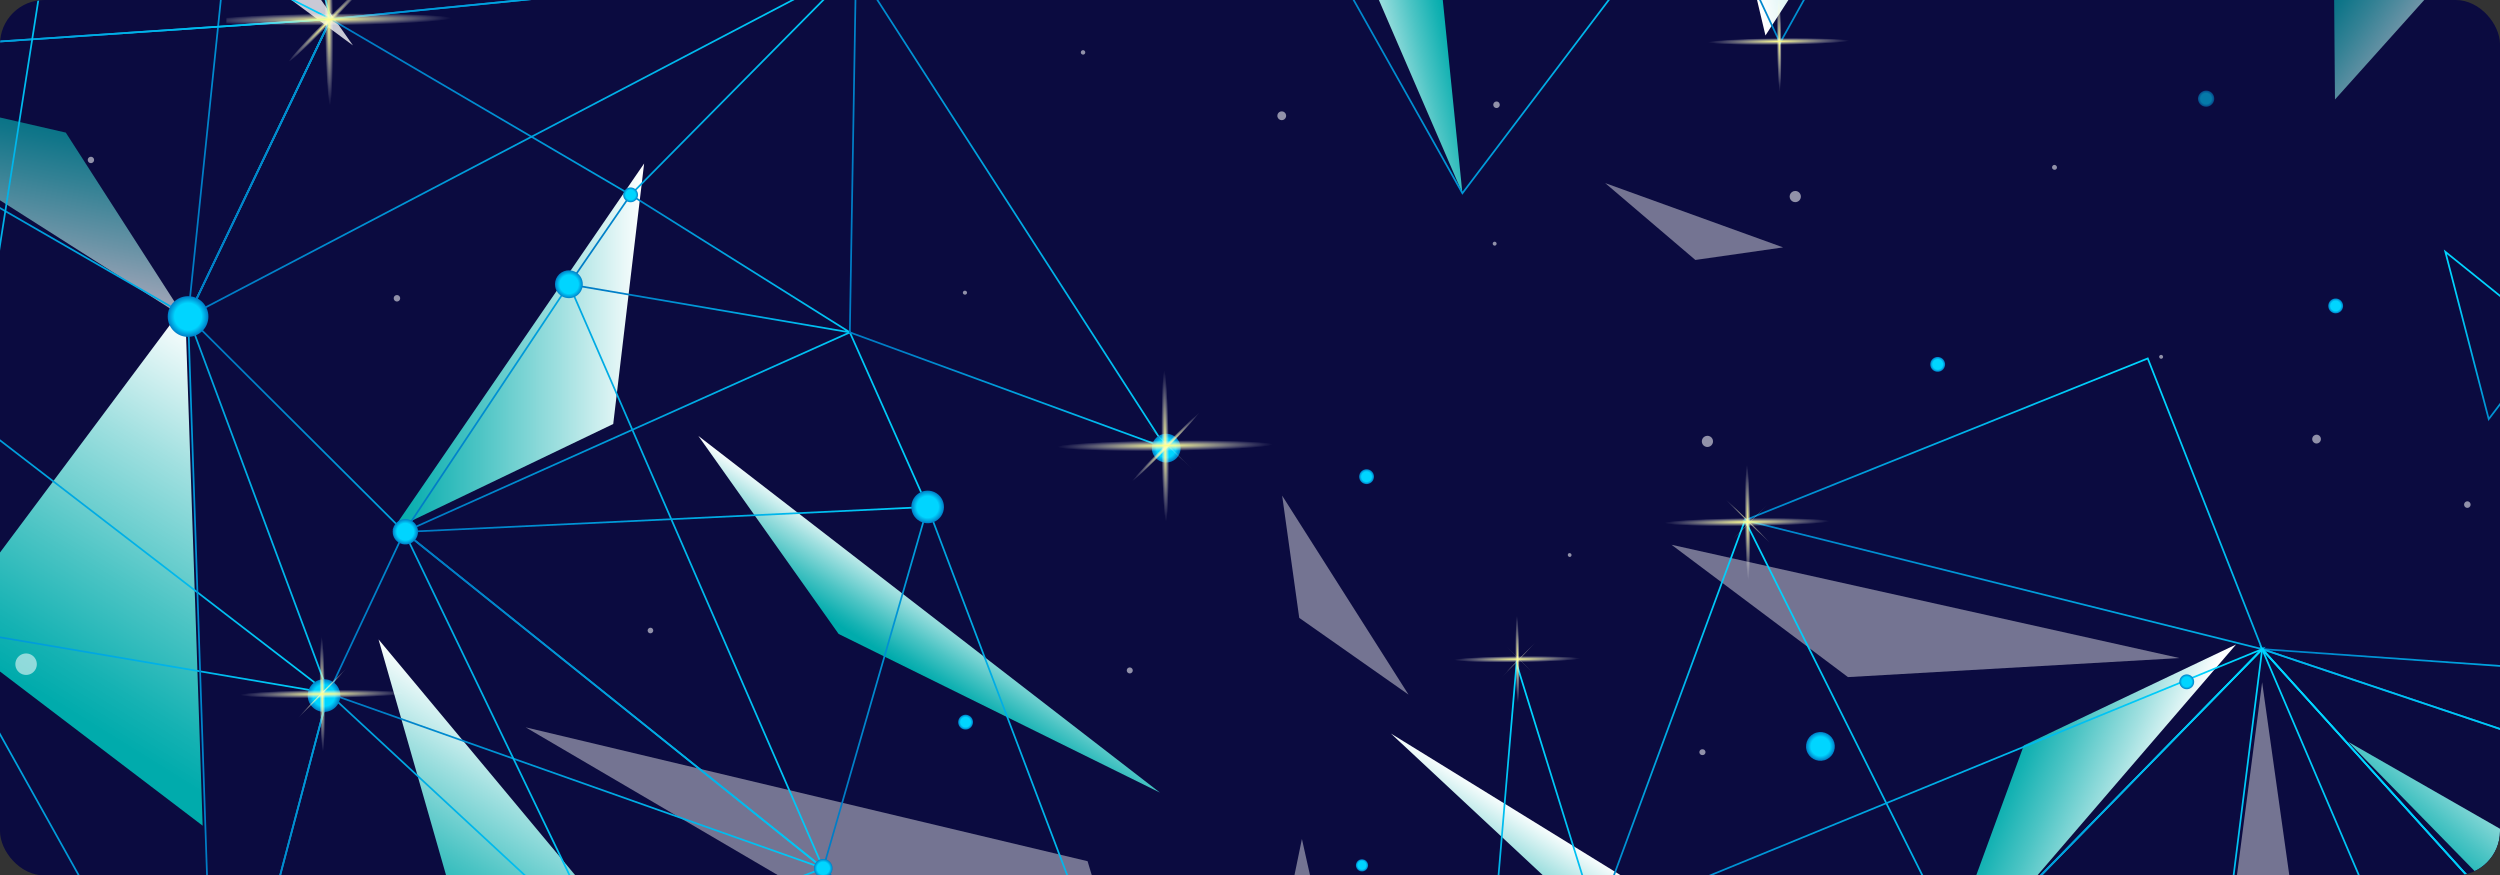 <svg width="1128" height="395" viewBox="0 0 1128 395" fill="none" xmlns="http://www.w3.org/2000/svg">
<rect x="0" y="0" width="1128" height="395" fill="#333333" stroke="none"/>
<g clip-path="url(#clip0_1913_428)">
<rect width="1128" height="395" rx="20" fill="#0B0B40"/>
<mask id="mask0_1913_428" style="mask-type:luminance" maskUnits="userSpaceOnUse" x="-25" y="-195" width="1178" height="786">
<path d="M1152.51 -195H-25V590.01H1152.51V-195Z" fill="white"/>
</mask>
<g mask="url(#mask0_1913_428)">
<g style="mix-blend-mode:soft-light" opacity="0.43">
<path d="M237.188 328.178L522.805 495.589L490.714 388.576L237.188 328.178Z" fill="white"/>
</g>
<g style="mix-blend-mode:soft-light" opacity="0.43">
<path d="M-88.312 406.538L17.742 452.241L-66.05 316.104L-88.312 406.538Z" fill="white"/>
</g>
<path style="mix-blend-mode:multiply" d="M771.149 419.522L627.586 330.973L795.044 487.143L771.149 419.522Z" fill="url(#paint0_linear_1913_428)"/>
<path style="mix-blend-mode:multiply" d="M170.797 288.504L211.617 431.062L359.796 515.121L170.797 288.504Z" fill="url(#paint1_linear_1913_428)"/>
<g style="mix-blend-mode:soft-light" opacity="0.43">
<path d="M1020.67 307.831L980.336 617.078L1053.14 538.436L1020.67 307.831Z" fill="white"/>
</g>
<g style="mix-blend-mode:soft-light" opacity="0.43">
<path d="M764.945 117.292L804.541 111.624L724.25 82.61L764.945 117.292Z" fill="white"/>
</g>
<g style="mix-blend-mode:soft-light" opacity="0.43">
<path d="M833.803 305.507L983.379 296.919L754.188 245.799L833.803 305.507Z" fill="white"/>
</g>
<g style="mix-blend-mode:soft-light" opacity="0.43">
<path d="M559.539 513.99L587.423 378.544L631.493 575.974L559.539 513.99Z" fill="white"/>
</g>
<path style="mix-blend-mode:multiply" d="M1008.91 290.796L913.138 336.342L871.25 450.734L1008.91 290.796Z" fill="url(#paint2_linear_1913_428)"/>
<g style="mix-blend-mode:soft-light" opacity="0.78">
<path d="M48.117 -138.166L159.259 20.5L50.017 -60.089L48.117 -138.166Z" fill="white"/>
</g>
<path style="mix-blend-mode:multiply" d="M177.102 239.11L290.63 73.772L276.688 191.303L177.102 239.11Z" fill="url(#paint3_linear_1913_428)"/>
<path style="mix-blend-mode:multiply" d="M91.443 372.562L83.483 137.515L-25.57 283.526L91.443 372.562Z" fill="url(#paint4_linear_1913_428)"/>
<path style="mix-blend-mode:multiply" d="M1219.2 497.959L1059.52 334.725L1285.71 464.267L1219.2 497.959Z" fill="url(#paint5_linear_1913_428)"/>
<path style="mix-blend-mode:multiply" d="M523.38 357.631L378.389 286.038L315.086 196.673L523.38 357.631Z" fill="url(#paint6_linear_1913_428)"/>
<path style="mix-blend-mode:multiply" opacity="0.64" d="M1053.09 -9.471L1053.54 44.898L1181.73 -98.036L1053.09 -9.471Z" fill="url(#paint7_linear_1913_428)"/>
<g style="mix-blend-mode:soft-light" opacity="0.43">
<path d="M635.531 313.419L578.508 223.63L586.217 278.785L635.531 313.419Z" fill="white"/>
</g>
<path style="mix-blend-mode:multiply" d="M796.578 16.011L778.648 -59.68L880.229 -113.469L796.578 16.011Z" fill="url(#paint8_linear_1913_428)"/>
<path style="mix-blend-mode:multiply" opacity="0.64" d="M29.691 59.83L83.48 143.496L-91.812 31.946L29.691 59.83Z" fill="url(#paint9_linear_1913_428)"/>
<path style="mix-blend-mode:multiply" d="M581.617 -93.796L649.175 -17.854L659.836 87.18L581.617 -93.796Z" fill="url(#paint10_linear_1913_428)"/>
<g style="mix-blend-mode:color-dodge">
<path d="M1122.91 189.106L1151.08 152.1L1103.34 113.619L1122.91 189.106Z" stroke="url(#paint11_linear_1913_428)" stroke-width="0.785" stroke-miterlimit="10"/>
<path d="M148.184 312.776L-26.968 282.961L-118.578 107.37L148.184 312.776Z" stroke="url(#paint12_linear_1913_428)" stroke-width="0.785" stroke-miterlimit="10"/>
<path d="M97.153 505.323L84.859 142.821L148.178 312.776L97.153 505.323Z" stroke="url(#paint13_linear_1913_428)" stroke-width="0.785" stroke-miterlimit="10"/>
<path d="M149.211 8.6L25.713 -53.698L-116.625 26.624L149.211 8.6Z" stroke="url(#paint14_linear_1913_428)" stroke-width="0.785" stroke-miterlimit="10"/>
<path d="M149.199 8.601L112.774 -127.064L84.859 142.822L149.199 8.601Z" stroke="url(#paint15_linear_1913_428)" stroke-width="0.785" stroke-miterlimit="10"/>
<path d="M84.871 142.821L-116.625 26.623L149.211 8.6L84.871 142.821Z" stroke="url(#paint16_linear_1913_428)" stroke-width="0.785" stroke-miterlimit="10"/>
<path d="M-118.578 107.37L25.707 -53.698L-26.968 282.961L-118.578 107.37Z" stroke="url(#paint17_linear_1913_428)" stroke-width="0.785" stroke-miterlimit="10"/>
<path d="M1222.13 360.505L1305.01 312.996L1020.68 292.884L1222.13 360.505Z" stroke="url(#paint18_linear_1913_428)" stroke-width="0.785" stroke-miterlimit="10"/>
<path d="M976.742 640.894L1020.69 292.884L885.492 431.171L976.742 640.894Z" stroke="url(#paint19_linear_1913_428)" stroke-width="0.785" stroke-miterlimit="10"/>
<path d="M315.75 532.029L371.439 391.764L273.297 428.769L315.75 532.029Z" stroke="url(#paint20_linear_1913_428)" stroke-width="0.785" stroke-miterlimit="10"/>
<path d="M182.39 240.006L371.436 391.764L148.18 312.776L182.39 240.006Z" stroke="url(#paint21_linear_1913_428)" stroke-width="0.785" stroke-miterlimit="10"/>
<path d="M256.755 128.299L371.444 391.764L182.398 240.006L256.755 128.299Z" stroke="url(#paint22_linear_1913_428)" stroke-width="0.785" stroke-miterlimit="10"/>
<path d="M666.141 512.53L684.259 299.415L720.463 415.942L666.141 512.53Z" stroke="url(#paint23_linear_1913_428)" stroke-width="0.785" stroke-miterlimit="10"/>
<path d="M787.32 234.73L885.478 431.171L720.453 415.942L787.32 234.73Z" stroke="url(#paint24_linear_1913_428)" stroke-width="0.785" stroke-miterlimit="10"/>
<path d="M787.32 234.731L1020.67 292.884L969.066 161.725L787.32 234.731Z" stroke="url(#paint25_linear_1913_428)" stroke-width="0.785" stroke-miterlimit="10"/>
<path d="M720.453 415.942L1020.67 292.884L885.478 431.171L720.453 415.942Z" stroke="url(#paint26_linear_1913_428)" stroke-width="0.785" stroke-miterlimit="10"/>
<path d="M273.293 428.769L182.389 240.005L84.859 142.821" stroke="url(#paint27_linear_1913_428)" stroke-width="0.785" stroke-miterlimit="10"/>
<path d="M418.562 228.732L537.648 542.988L371.445 391.763L418.562 228.732Z" stroke="url(#paint28_linear_1913_428)" stroke-width="0.785" stroke-miterlimit="10"/>
<path d="M383.458 149.965L284.531 87.918L256.758 128.299L383.458 149.965Z" stroke="url(#paint29_linear_1913_428)" stroke-width="0.785" stroke-miterlimit="10"/>
<path d="M182.398 240.005L418.561 228.733L383.455 149.965L182.398 240.005Z" stroke="url(#paint30_linear_1913_428)" stroke-width="0.785" stroke-miterlimit="10"/>
<path d="M1020.68 292.884L1222.13 360.505L1187.04 476.812L1020.68 292.884Z" stroke="url(#paint31_linear_1913_428)" stroke-width="0.785" stroke-miterlimit="10"/>
<path d="M885.492 431.171L1187.05 476.812L1020.69 292.884L885.492 431.171Z" stroke="url(#paint32_linear_1913_428)" stroke-width="0.785" stroke-miterlimit="10"/>
<path d="M284.531 87.918L386.252 -14.966L149.211 8.6L284.531 87.918Z" stroke="url(#paint33_linear_1913_428)" stroke-width="0.785" stroke-miterlimit="10"/>
<path d="M526.129 202.184L386.24 -14.966L383.445 149.965L526.129 202.184Z" stroke="url(#paint34_linear_1913_428)" stroke-width="0.785" stroke-miterlimit="10"/>
<path d="M1187.04 476.812L1186.22 679.862L1020.68 292.884L1187.04 476.812Z" stroke="url(#paint35_linear_1913_428)" stroke-width="0.785" stroke-miterlimit="10"/>
<path d="M97.148 505.323L148.174 312.775L273.289 428.768L97.148 505.323Z" stroke="url(#paint36_linear_1913_428)" stroke-width="0.785" stroke-miterlimit="10"/>
<path d="M149.199 8.6L84.859 142.821L386.24 -14.966L149.199 8.6Z" stroke="url(#paint37_linear_1913_428)" stroke-width="0.785" stroke-miterlimit="10"/>
<path d="M768.091 -55.739L659.838 87.18L569.688 -72.993L768.091 -55.739Z" stroke="url(#paint38_linear_1913_428)" stroke-width="0.785" stroke-miterlimit="10"/>
<path d="M880.24 -119.435L768.094 -55.739L803.168 19.324L880.24 -119.435Z" stroke="url(#paint39_linear_1913_428)" stroke-width="0.785" stroke-miterlimit="10"/>
<path d="M97.156 505.323L-109.867 564.246L-26.97 282.961L97.156 505.323Z" stroke="url(#paint40_linear_1913_428)" stroke-width="0.785" stroke-miterlimit="10"/>
<path d="M870.981 164.991C871.096 165.641 871.402 166.244 871.86 166.721C872.317 167.198 872.906 167.529 873.551 167.672C874.197 167.815 874.87 167.763 875.486 167.523C876.102 167.284 876.634 166.867 877.013 166.325C877.392 165.784 877.602 165.142 877.617 164.481C877.632 163.82 877.45 163.17 877.095 162.612C876.741 162.054 876.229 161.614 875.624 161.347C875.019 161.08 874.348 160.999 873.697 161.113C873.264 161.188 872.85 161.349 872.479 161.585C872.108 161.821 871.787 162.128 871.535 162.488C871.282 162.848 871.104 163.255 871.009 163.684C870.914 164.114 870.904 164.557 870.981 164.991Z" fill="url(#paint41_radial_1913_428)"/>
<path d="M983.364 308.223C983.479 308.874 983.785 309.476 984.243 309.953C984.7 310.431 985.289 310.761 985.934 310.904C986.58 311.047 987.253 310.995 987.869 310.756C988.485 310.516 989.016 310.099 989.396 309.558C989.775 309.016 989.985 308.374 990 307.713C990.015 307.052 989.833 306.402 989.478 305.844C989.123 305.286 988.611 304.846 988.006 304.579C987.402 304.313 986.731 304.231 986.08 304.345C985.647 304.421 985.233 304.581 984.862 304.817C984.491 305.053 984.17 305.36 983.918 305.721C983.665 306.081 983.486 306.487 983.391 306.917C983.296 307.346 983.287 307.79 983.364 308.223Z" fill="url(#paint42_radial_1913_428)"/>
<path d="M1050.56 138.614C1050.68 139.266 1050.98 139.868 1051.44 140.345C1051.9 140.822 1052.49 141.152 1053.14 141.294C1053.78 141.436 1054.46 141.383 1055.07 141.142C1055.69 140.9 1056.22 140.482 1056.6 139.939C1056.98 139.396 1057.19 138.753 1057.2 138.091C1057.21 137.43 1057.03 136.779 1056.67 136.223C1056.31 135.666 1055.8 135.227 1055.19 134.963C1054.59 134.698 1053.91 134.619 1053.26 134.736C1052.83 134.812 1052.42 134.973 1052.05 135.209C1051.68 135.445 1051.36 135.752 1051.1 136.113C1050.85 136.473 1050.68 136.88 1050.58 137.309C1050.49 137.739 1050.48 138.182 1050.56 138.614Z" fill="url(#paint43_radial_1913_428)"/>
<path d="M250.505 129.398C250.732 130.613 251.312 131.735 252.174 132.622C253.035 133.509 254.14 134.122 255.348 134.383C256.557 134.645 257.816 134.545 258.967 134.094C260.119 133.643 261.112 132.863 261.821 131.85C262.531 130.838 262.926 129.638 262.957 128.402C262.987 127.166 262.652 125.948 261.994 124.901C261.335 123.855 260.382 123.026 259.255 122.519C258.127 122.011 256.875 121.848 255.655 122.05C254.83 122.186 254.041 122.485 253.334 122.931C252.627 123.376 252.015 123.957 251.536 124.642C251.056 125.326 250.718 126.099 250.541 126.916C250.364 127.732 250.352 128.576 250.505 129.398Z" fill="url(#paint44_radial_1913_428)"/>
<path d="M284.524 91.263C286.371 91.263 287.868 89.765 287.868 87.918C287.868 86.071 286.371 84.574 284.524 84.574C282.677 84.574 281.18 86.071 281.18 87.918C281.18 89.765 282.677 91.263 284.524 91.263Z" fill="url(#paint45_radial_1913_428)"/>
<path d="M432.377 326.419C432.492 327.07 432.798 327.672 433.256 328.15C433.713 328.627 434.302 328.958 434.947 329.101C435.593 329.243 436.266 329.192 436.882 328.952C437.498 328.712 438.03 328.295 438.409 327.754C438.788 327.212 438.998 326.571 439.013 325.91C439.028 325.249 438.846 324.598 438.491 324.04C438.137 323.483 437.624 323.043 437.02 322.776C436.415 322.509 435.744 322.427 435.093 322.541C434.22 322.698 433.445 323.194 432.936 323.921C432.427 324.647 432.226 325.545 432.377 326.419Z" fill="url(#paint46_radial_1913_428)"/>
<path d="M613.302 215.654C613.418 216.306 613.725 216.908 614.183 217.385C614.642 217.862 615.231 218.192 615.877 218.334C616.524 218.476 617.198 218.423 617.814 218.182C618.43 217.94 618.96 217.522 619.338 216.979C619.717 216.436 619.925 215.793 619.938 215.131C619.95 214.47 619.766 213.82 619.409 213.263C619.052 212.706 618.538 212.267 617.931 212.003C617.325 211.738 616.653 211.659 616.002 211.776C615.13 211.933 614.356 212.43 613.85 213.157C613.344 213.884 613.146 214.782 613.302 215.654Z" fill="url(#paint47_radial_1913_428)"/>
<path d="M519.795 203.314C520.017 204.581 520.61 205.754 521.499 206.684C522.388 207.614 523.533 208.259 524.789 208.538C526.045 208.816 527.355 208.716 528.554 208.25C529.753 207.783 530.787 206.972 531.524 205.917C532.261 204.863 532.669 203.614 532.696 202.328C532.723 201.042 532.367 199.776 531.675 198.692C530.982 197.608 529.983 196.754 528.805 196.238C527.626 195.722 526.321 195.567 525.055 195.794C524.215 195.941 523.413 196.253 522.695 196.711C521.976 197.17 521.354 197.765 520.866 198.463C520.377 199.162 520.031 199.95 519.848 200.782C519.664 201.614 519.646 202.475 519.795 203.314Z" fill="url(#paint48_radial_1913_428)"/>
<path d="M84.856 152.006C89.929 152.006 94.041 147.894 94.041 142.821C94.041 137.749 89.929 133.637 84.856 133.637C79.784 133.637 75.672 137.749 75.672 142.821C75.672 147.894 79.784 152.006 84.856 152.006Z" fill="url(#paint49_radial_1913_428)"/>
<path d="M177.25 240.916C177.445 242.03 177.965 243.062 178.745 243.881C179.525 244.7 180.53 245.27 181.634 245.519C182.737 245.768 183.889 245.685 184.946 245.28C186.002 244.875 186.915 244.167 187.569 243.244C188.223 242.321 188.59 241.226 188.623 240.095C188.656 238.964 188.353 237.849 187.753 236.89C187.154 235.931 186.283 235.171 185.252 234.706C184.221 234.24 183.076 234.09 181.96 234.275C181.213 234.398 180.498 234.669 179.856 235.07C179.214 235.472 178.658 235.996 178.22 236.614C177.782 237.231 177.471 237.929 177.305 238.668C177.138 239.406 177.119 240.17 177.25 240.916Z" fill="url(#paint50_radial_1913_428)"/>
<path d="M611.818 390.884C611.905 391.423 612.15 391.923 612.521 392.322C612.893 392.721 613.376 393 613.907 393.124C614.438 393.248 614.994 393.211 615.504 393.018C616.015 392.825 616.456 392.484 616.771 392.039C617.087 391.595 617.263 391.066 617.278 390.521C617.292 389.975 617.144 389.438 616.851 388.977C616.559 388.517 616.137 388.153 615.637 387.934C615.138 387.714 614.585 387.648 614.048 387.744C613.337 387.867 612.703 388.266 612.286 388.854C611.868 389.443 611.7 390.172 611.818 390.884Z" fill="url(#paint51_radial_1913_428)"/>
<path d="M823.129 343.044C826.586 342.077 828.605 338.491 827.637 335.033C826.67 331.576 823.084 329.558 819.627 330.525C816.17 331.492 814.151 335.079 815.118 338.536C816.086 341.993 819.672 344.011 823.129 343.044Z" fill="url(#paint52_radial_1913_428)"/>
<path d="M411.306 230.004C411.558 231.438 412.229 232.766 413.235 233.819C414.241 234.872 415.537 235.602 416.958 235.919C418.38 236.235 419.863 236.123 421.221 235.597C422.579 235.07 423.75 234.153 424.586 232.961C425.423 231.769 425.887 230.355 425.92 228.9C425.953 227.444 425.554 226.011 424.773 224.782C423.992 223.553 422.864 222.583 421.531 221.995C420.199 221.407 418.722 221.227 417.288 221.479C416.335 221.646 415.425 221.999 414.609 222.517C413.793 223.036 413.087 223.711 412.531 224.502C411.976 225.294 411.582 226.187 411.371 227.131C411.161 228.075 411.139 229.051 411.306 230.004Z" fill="url(#paint53_radial_1913_428)"/>
<path d="M138.934 315.115C139.186 316.553 139.859 317.884 140.868 318.939C141.877 319.994 143.176 320.727 144.601 321.043C146.026 321.36 147.513 321.247 148.874 320.718C150.235 320.19 151.409 319.269 152.246 318.073C153.084 316.877 153.548 315.46 153.579 314C153.611 312.541 153.209 311.105 152.424 309.873C151.639 308.642 150.507 307.672 149.17 307.084C147.834 306.497 146.353 306.319 144.916 306.574C143.961 306.741 143.05 307.094 142.232 307.614C141.415 308.134 140.708 308.81 140.152 309.603C139.597 310.397 139.203 311.292 138.994 312.238C138.785 313.183 138.764 314.161 138.934 315.115Z" fill="url(#paint54_radial_1913_428)"/>
<path d="M367.3 392.501C367.446 393.32 367.832 394.077 368.409 394.677C368.985 395.277 369.727 395.693 370.539 395.871C371.352 396.05 372.199 395.983 372.974 395.68C373.749 395.377 374.417 394.851 374.893 394.169C375.369 393.487 375.632 392.679 375.649 391.847C375.666 391.015 375.436 390.197 374.988 389.496C374.54 388.795 373.894 388.242 373.132 387.908C372.37 387.574 371.526 387.473 370.707 387.618C370.162 387.715 369.642 387.918 369.176 388.216C368.71 388.514 368.308 388.9 367.991 389.354C367.675 389.807 367.451 390.319 367.332 390.859C367.214 391.399 367.203 391.957 367.3 392.501Z" fill="url(#paint55_radial_1913_428)"/>
</g>
<path style="mix-blend-mode:color-dodge" d="M800.565 223.174C800.926 223.52 795.745 229.455 788.978 236.347C782.211 243.239 776.418 248.593 776.057 248.232C775.696 247.871 780.892 241.952 787.659 235.06C794.426 228.167 800.204 222.813 800.565 223.174Z" fill="url(#paint56_radial_1913_428)"/>
<path style="mix-blend-mode:color-dodge" d="M775.783 223.458C776.128 223.081 782.063 228.278 788.955 235.044C795.848 241.811 801.202 247.605 800.84 247.966C800.479 248.327 794.56 243.13 787.668 236.363C780.776 229.597 775.422 223.819 775.783 223.458Z" fill="url(#paint57_radial_1913_428)"/>
<path style="mix-blend-mode:color-dodge" d="M788.007 208.872C788.776 208.872 789.577 220.867 789.702 235.688C789.828 250.509 789.373 262.52 788.603 262.535C787.834 262.551 787.033 250.54 786.892 235.719C786.751 220.898 787.222 208.888 788.007 208.872Z" fill="url(#paint58_radial_1913_428)"/>
<path style="mix-blend-mode:color-dodge" d="M750.156 236.127C750.156 235.028 767.207 233.945 788.276 233.709C809.346 233.474 826.444 234.18 826.459 235.279C826.475 236.378 809.393 237.462 788.323 237.697C767.254 237.933 750.156 237.226 750.156 236.127Z" fill="url(#paint59_radial_1913_428)"/>
<path style="mix-blend-mode:color-dodge" d="M157.923 300.733C158.284 301.078 153.087 307.013 146.32 313.906C139.554 320.798 133.76 326.136 133.415 325.791C133.069 325.445 138.235 319.511 145.002 312.618C151.768 305.726 157.562 300.372 157.923 300.733Z" fill="url(#paint60_radial_1913_428)"/>
<path style="mix-blend-mode:color-dodge" d="M133.127 301.001C133.488 300.64 139.407 305.837 146.299 312.604C153.191 319.37 158.545 325.164 158.184 325.509C157.823 325.855 151.904 320.689 145.012 313.907C138.119 307.124 132.766 301.362 133.127 301.001Z" fill="url(#paint61_radial_1913_428)"/>
<path style="mix-blend-mode:color-dodge" d="M145.363 286.431C146.148 286.431 146.933 298.426 147.074 313.247C147.216 328.068 146.745 340.078 145.96 340.094C145.175 340.11 144.39 328.083 144.264 313.278C144.138 298.473 144.562 286.431 145.363 286.431Z" fill="url(#paint62_radial_1913_428)"/>
<path style="mix-blend-mode:color-dodge" d="M107.508 313.687C107.508 312.588 124.574 311.489 145.644 311.269C166.713 311.049 183.811 311.724 183.811 312.839C183.811 313.954 166.76 315.021 145.691 315.257C124.621 315.492 107.524 314.786 107.508 313.687Z" fill="url(#paint63_radial_1913_428)"/>
<path style="mix-blend-mode:color-dodge" d="M541.77 184.945C542.241 185.416 535.49 193.109 526.635 202.215C517.78 211.321 510.26 218.182 509.789 217.727C509.318 217.271 516.069 209.563 524.924 200.535C533.779 191.507 541.221 184.458 541.77 184.945Z" fill="url(#paint64_radial_1913_428)"/>
<path style="mix-blend-mode:color-dodge" d="M509.349 185.274C509.82 184.803 517.513 191.554 526.541 200.409C535.569 209.264 542.508 216.784 542.053 217.255C541.597 217.726 533.889 210.975 524.861 202.12C515.833 193.266 508.894 185.745 509.349 185.274Z" fill="url(#paint65_radial_1913_428)"/>
<path style="mix-blend-mode:color-dodge" d="M525.316 166.261C526.32 166.261 527.309 181.961 527.529 201.241C527.749 220.521 527.105 236.252 526.085 236.268C525.064 236.284 524.091 220.568 523.871 201.288C523.651 182.008 524.295 166.276 525.316 166.261Z" fill="url(#paint66_radial_1913_428)"/>
<path style="mix-blend-mode:color-dodge" d="M475.914 201.823C475.914 200.379 498.177 198.966 525.668 198.683C553.159 198.4 575.453 199.295 575.469 200.724C575.485 202.153 553.206 203.581 525.715 203.864C498.224 204.147 475.93 203.267 475.914 201.823Z" fill="url(#paint67_radial_1913_428)"/>
<path style="mix-blend-mode:color-dodge" d="M813.077 8.238C813.391 8.552 808.932 13.608 803.123 19.558C797.314 25.509 792.353 30.062 792.039 29.763C791.725 29.465 796.184 24.394 801.993 18.444C807.802 12.493 812.763 7.94 813.077 8.238Z" fill="url(#paint68_radial_1913_428)"/>
<path style="mix-blend-mode:color-dodge" d="M791.803 8.49C792.101 8.176 797.172 12.635 803.107 18.444C809.042 24.253 813.626 29.215 813.312 29.529C812.998 29.843 807.958 25.368 802.008 19.559C796.058 13.75 791.505 8.789 791.803 8.49Z" fill="url(#paint69_radial_1913_428)"/>
<path style="mix-blend-mode:color-dodge" d="M802.297 -4.023C802.957 -4.023 803.616 6.26 803.757 18.993C803.899 31.726 803.475 42.025 802.815 42.041C802.156 42.057 801.481 31.742 801.34 19.009C801.198 6.276 801.622 -4.023 802.297 -4.023Z" fill="url(#paint70_radial_1913_428)"/>
<path style="mix-blend-mode:color-dodge" d="M769.805 19.37C769.805 18.428 784.453 17.486 802.54 17.282C820.626 17.077 835.306 17.69 835.306 18.632C835.306 19.574 820.673 20.516 802.571 20.72C784.469 20.924 769.82 20.312 769.805 19.37Z" fill="url(#paint71_radial_1913_428)"/>
<path style="mix-blend-mode:color-dodge" d="M693.885 287.954C694.168 288.236 690.196 292.742 685.015 298.033C679.833 303.324 675.422 307.454 675.139 307.124C674.857 306.794 678.844 302.335 684.01 297.044C689.175 291.753 693.603 287.687 693.885 287.954Z" fill="url(#paint72_radial_1913_428)"/>
<path style="mix-blend-mode:color-dodge" d="M674.942 288.173C675.209 287.891 679.652 291.863 685.006 297.044C690.36 302.225 694.426 306.637 694.096 306.904C693.767 307.171 689.386 303.214 684.033 298.033C678.679 292.852 674.675 288.44 674.942 288.173Z" fill="url(#paint73_radial_1913_428)"/>
<path style="mix-blend-mode:color-dodge" d="M684.302 277.026C684.883 277.026 685.463 286.195 685.605 297.531C685.746 308.866 685.354 318.051 684.757 318.051C684.16 318.051 683.579 308.882 683.454 297.547C683.328 286.211 683.705 277.026 684.302 277.026Z" fill="url(#paint74_radial_1913_428)"/>
<path style="mix-blend-mode:color-dodge" d="M655.344 297.86C655.344 297.028 668.391 296.196 684.499 296.008C700.607 295.819 713.67 296.369 713.686 297.217C713.701 298.065 700.639 298.881 684.53 299.069C668.422 299.258 655.359 298.708 655.344 297.86Z" fill="url(#paint75_radial_1913_428)"/>
<path style="mix-blend-mode:color-dodge" d="M166.748 -9.377C167.282 -8.859 159.62 -0.145 149.619 10.06C139.618 20.265 131.108 28.146 130.559 27.613C130.009 27.079 137.703 18.396 147.688 8.176C157.673 -2.045 166.214 -9.895 166.748 -9.377Z" fill="url(#paint76_radial_1913_428)"/>
<path style="mix-blend-mode:color-dodge" d="M130.165 -8.969C130.699 -9.503 139.397 -1.841 149.617 8.144C159.838 18.13 167.688 26.671 167.17 27.204C166.652 27.738 157.939 20.092 147.702 10.091C137.466 0.09 129.647 -8.435 130.165 -8.969Z" fill="url(#paint77_radial_1913_428)"/>
<path style="mix-blend-mode:color-dodge" d="M148.216 -30.477C149.362 -30.477 150.493 -12.783 150.744 9.103C150.995 30.989 150.257 48.714 149.174 48.73C148.091 48.746 146.835 31.083 146.599 9.103C146.364 -12.878 147.086 -30.477 148.216 -30.477Z" fill="url(#paint78_radial_1913_428)"/>
<path style="mix-blend-mode:color-dodge" d="M148.637 6.166C129.326 6.386 112.307 7.092 102.165 7.972C102.165 9.086 102.165 10.185 102.039 11.3C112.181 11.959 129.295 12.289 148.7 12.069C179.802 11.724 205.001 10.122 204.985 8.49C204.97 6.857 179.739 5.821 148.637 6.166Z" fill="url(#paint79_radial_1913_428)"/>
<g opacity="0.55">
<path d="M578.32 54.225C577.844 54.225 577.384 54.054 577.023 53.744C576.662 53.433 576.423 53.004 576.351 52.533C576.279 52.063 576.378 51.582 576.629 51.178C576.881 50.773 577.269 50.473 577.723 50.33C578.177 50.186 578.667 50.211 579.105 50.398C579.543 50.585 579.9 50.922 580.11 51.349C580.321 51.776 580.372 52.264 580.254 52.726C580.136 53.187 579.856 53.591 579.466 53.864C579.13 54.098 578.73 54.224 578.32 54.225Z" fill="white"/>
<path d="M975.094 161.882C974.952 161.882 974.813 161.848 974.687 161.782C974.561 161.716 974.453 161.621 974.372 161.505C974.276 161.373 974.218 161.217 974.206 161.054C974.193 160.891 974.226 160.728 974.301 160.583C974.376 160.438 974.49 160.317 974.63 160.233C974.77 160.149 974.931 160.105 975.094 160.108C975.236 160.107 975.376 160.142 975.502 160.207C975.627 160.273 975.735 160.368 975.817 160.484C975.888 160.577 975.938 160.684 975.965 160.797C975.992 160.911 975.995 161.029 975.974 161.144C975.929 161.375 975.8 161.582 975.612 161.725C975.457 161.823 975.278 161.878 975.094 161.882Z" fill="white"/>
<path d="M179.096 136.054C178.786 136.05 178.486 135.948 178.237 135.763C177.988 135.579 177.804 135.32 177.71 135.025C177.616 134.73 177.618 134.413 177.714 134.118C177.811 133.824 177.998 133.567 178.248 133.385C178.501 133.222 178.795 133.135 179.096 133.134C179.33 133.132 179.56 133.186 179.768 133.293C179.976 133.4 180.155 133.555 180.289 133.746C180.402 133.904 180.482 134.082 180.525 134.27C180.568 134.459 180.573 134.654 180.54 134.845C180.51 135.034 180.441 135.216 180.339 135.377C180.236 135.539 180.102 135.679 179.944 135.787C179.693 135.956 179.398 136.049 179.096 136.054Z" fill="white"/>
<path d="M674.382 110.841C674.238 110.842 674.097 110.806 673.97 110.738C673.844 110.669 673.737 110.569 673.66 110.448C673.591 110.355 673.542 110.247 673.518 110.134C673.494 110.02 673.494 109.902 673.519 109.789C673.532 109.673 673.572 109.563 673.634 109.465C673.697 109.367 673.781 109.284 673.88 109.224C674.024 109.113 674.2 109.052 674.382 109.051C674.528 109.05 674.672 109.085 674.801 109.154C674.93 109.222 675.039 109.322 675.12 109.443C675.249 109.636 675.299 109.872 675.258 110.1C675.217 110.329 675.089 110.532 674.9 110.668C674.75 110.779 674.569 110.84 674.382 110.841Z" fill="white"/>
<path d="M708.197 251.278C708.022 251.262 707.855 251.195 707.718 251.085C707.581 250.975 707.479 250.827 707.425 250.66C707.372 250.492 707.369 250.313 707.417 250.143C707.464 249.974 707.561 249.823 707.694 249.708C707.839 249.601 708.017 249.545 708.197 249.551C708.339 249.551 708.478 249.585 708.604 249.651C708.73 249.717 708.838 249.812 708.919 249.928C709.056 250.119 709.112 250.356 709.076 250.587C709.031 250.79 708.921 250.972 708.762 251.106C708.603 251.239 708.404 251.316 708.197 251.325V251.278Z" fill="white"/>
<path d="M770.394 201.681C769.988 201.684 769.587 201.589 769.226 201.403C768.865 201.217 768.555 200.946 768.321 200.614C767.938 200.062 767.789 199.38 767.906 198.718C768.024 198.056 768.399 197.468 768.949 197.081C769.372 196.784 769.877 196.625 770.394 196.626C770.801 196.628 771.201 196.727 771.562 196.915C771.923 197.104 772.233 197.376 772.466 197.709C772.73 198.088 772.885 198.532 772.915 198.993C772.944 199.454 772.847 199.914 772.633 200.323C772.419 200.732 772.098 201.075 771.703 201.315C771.308 201.554 770.856 201.681 770.394 201.681Z" fill="white"/>
<path d="M810.025 91.215C809.486 91.217 808.96 91.048 808.525 90.731C808.089 90.413 807.766 89.965 807.603 89.452C807.44 88.938 807.445 88.386 807.618 87.875C807.791 87.365 808.123 86.923 808.565 86.615C808.994 86.317 809.503 86.159 810.025 86.159C810.695 86.159 811.338 86.425 811.812 86.9C812.286 87.374 812.553 88.016 812.553 88.687C812.553 89.357 812.286 90 811.812 90.474C811.338 90.948 810.695 91.215 810.025 91.215Z" fill="white"/>
<path d="M768.205 340.69C768.02 340.711 767.834 340.692 767.658 340.635C767.481 340.578 767.319 340.485 767.181 340.361C767.043 340.238 766.932 340.086 766.857 339.917C766.781 339.748 766.742 339.565 766.742 339.379C766.742 339.194 766.781 339.011 766.857 338.842C766.932 338.672 767.043 338.521 767.181 338.397C767.319 338.274 767.481 338.18 767.658 338.124C767.834 338.067 768.02 338.048 768.205 338.068C768.483 338.069 768.754 338.158 768.978 338.323C769.203 338.487 769.37 338.718 769.455 338.983C769.54 339.247 769.54 339.532 769.453 339.797C769.367 340.061 769.199 340.291 768.974 340.455C768.748 340.611 768.479 340.693 768.205 340.69Z" fill="white"/>
<path d="M41.023 73.614C40.639 73.614 40.272 73.462 40.001 73.191C39.73 72.921 39.578 72.553 39.578 72.17C39.578 71.787 39.73 71.419 40.001 71.149C40.272 70.878 40.639 70.726 41.023 70.726C41.328 70.727 41.626 70.825 41.873 71.006C42.12 71.187 42.302 71.441 42.395 71.733C42.487 72.025 42.485 72.338 42.388 72.628C42.291 72.918 42.104 73.17 41.855 73.347C41.611 73.519 41.321 73.612 41.023 73.614Z" fill="white"/>
<path d="M509.744 303.858C509.456 303.854 509.177 303.759 508.946 303.586C508.715 303.414 508.545 303.173 508.46 302.897C508.374 302.622 508.378 302.327 508.471 302.054C508.563 301.781 508.74 301.544 508.975 301.378C509.272 301.177 509.635 301.1 509.988 301.165C510.34 301.23 510.653 301.43 510.859 301.723C510.964 301.868 511.038 302.032 511.078 302.206C511.118 302.379 511.123 302.559 511.092 302.735C511.061 302.91 510.996 303.078 510.899 303.228C510.802 303.378 510.677 303.507 510.529 303.607C510.299 303.767 510.025 303.855 509.744 303.858Z" fill="white"/>
<path d="M11.764 304.534C10.606 304.532 9.486 304.115 8.609 303.359C7.731 302.604 7.152 301.559 6.977 300.414C6.803 299.269 7.043 298.1 7.656 297.117C8.268 296.134 9.212 295.402 10.317 295.055C11.422 294.707 12.615 294.766 13.68 295.221C14.745 295.677 15.612 296.498 16.124 297.537C16.637 298.575 16.76 299.763 16.473 300.885C16.186 302.007 15.507 302.99 14.559 303.655C13.739 304.228 12.764 304.535 11.764 304.534Z" fill="white"/>
<path d="M1113.27 229.157C1112.95 229.157 1112.65 229.057 1112.39 228.872C1112.14 228.686 1111.95 228.425 1111.86 228.125C1111.76 227.826 1111.77 227.504 1111.87 227.207C1111.97 226.91 1112.16 226.652 1112.42 226.472C1112.66 226.289 1112.96 226.189 1113.27 226.189C1113.5 226.19 1113.74 226.249 1113.95 226.361C1114.16 226.473 1114.34 226.635 1114.48 226.833C1114.59 226.99 1114.67 227.168 1114.71 227.357C1114.76 227.546 1114.76 227.742 1114.73 227.932C1114.65 228.317 1114.43 228.658 1114.11 228.89C1113.87 229.064 1113.57 229.157 1113.27 229.157Z" fill="white"/>
<path d="M675.227 48.746C674.991 48.739 674.76 48.678 674.551 48.57C674.341 48.461 674.159 48.306 674.018 48.118C673.907 47.959 673.827 47.78 673.785 47.59C673.743 47.401 673.739 47.205 673.772 47.014C673.806 46.823 673.877 46.641 673.981 46.477C674.085 46.314 674.22 46.172 674.379 46.061C674.63 45.892 674.924 45.799 675.227 45.794C675.464 45.792 675.698 45.849 675.909 45.958C676.12 46.068 676.3 46.227 676.436 46.422C676.657 46.749 676.746 47.147 676.687 47.537C676.655 47.727 676.584 47.909 676.479 48.071C676.373 48.233 676.236 48.372 676.075 48.479C675.83 48.66 675.531 48.754 675.227 48.746Z" fill="white"/>
<path d="M1045.2 200.128C1044.89 200.114 1044.59 200.029 1044.32 199.879C1044.05 199.729 1043.81 199.519 1043.63 199.264C1043.48 199.05 1043.37 198.809 1043.31 198.552C1043.26 198.296 1043.25 198.031 1043.3 197.773C1043.34 197.514 1043.44 197.267 1043.58 197.046C1043.72 196.825 1043.9 196.634 1044.12 196.485C1044.46 196.252 1044.86 196.126 1045.27 196.124C1045.58 196.131 1045.88 196.212 1046.15 196.359C1046.43 196.507 1046.66 196.717 1046.84 196.972C1047.04 197.266 1047.17 197.611 1047.19 197.97C1047.22 198.329 1047.15 198.689 1046.99 199.011C1046.83 199.333 1046.58 199.605 1046.28 199.799C1045.98 199.993 1045.63 200.101 1045.27 200.112L1045.2 200.128Z" fill="white"/>
<path d="M293.475 285.756C293.273 285.756 293.073 285.707 292.893 285.614C292.712 285.522 292.557 285.387 292.439 285.222C292.341 285.087 292.272 284.933 292.234 284.771C292.197 284.608 292.193 284.44 292.222 284.276C292.252 284.112 292.314 283.955 292.405 283.816C292.496 283.676 292.615 283.556 292.753 283.463C292.956 283.309 293.205 283.227 293.46 283.228C293.73 283.222 293.996 283.303 294.216 283.46C294.437 283.617 294.601 283.841 294.684 284.099C294.767 284.356 294.764 284.634 294.677 284.89C294.589 285.146 294.421 285.367 294.198 285.52C293.987 285.672 293.735 285.755 293.475 285.756Z" fill="white"/>
<path d="M435.333 132.946C435.189 132.946 435.047 132.912 434.919 132.846C434.791 132.781 434.68 132.686 434.595 132.569C434.528 132.475 434.481 132.368 434.456 132.254C434.432 132.141 434.431 132.024 434.454 131.91C434.472 131.794 434.514 131.683 434.576 131.583C434.638 131.483 434.719 131.397 434.815 131.329C434.96 131.221 435.137 131.166 435.318 131.172C435.444 131.155 435.572 131.165 435.695 131.202C435.817 131.239 435.929 131.302 436.025 131.386C436.121 131.47 436.198 131.573 436.251 131.689C436.303 131.805 436.331 131.931 436.331 132.059C436.331 132.186 436.303 132.313 436.251 132.429C436.198 132.545 436.121 132.648 436.025 132.732C435.929 132.816 435.817 132.879 435.695 132.916C435.572 132.953 435.444 132.963 435.318 132.946H435.333Z" fill="white"/>
<path d="M995.364 48.165C994.777 48.163 994.199 48.019 993.68 47.746C993.16 47.472 992.715 47.078 992.381 46.595C992.107 46.204 991.913 45.763 991.811 45.297C991.708 44.83 991.699 44.348 991.784 43.879C991.979 42.923 992.543 42.082 993.354 41.539C993.943 41.127 994.64 40.898 995.359 40.883C996.077 40.867 996.784 41.066 997.389 41.452C997.995 41.839 998.472 42.397 998.76 43.056C999.048 43.714 999.134 44.443 999.006 45.15C998.926 45.62 998.753 46.069 998.496 46.471C998.24 46.872 997.907 47.219 997.515 47.49C996.887 47.937 996.134 48.173 995.364 48.165Z" fill="url(#paint80_radial_1913_428)"/>
<path d="M926.982 76.613C926.804 76.615 926.628 76.572 926.469 76.49C926.31 76.408 926.174 76.289 926.072 76.142C925.986 76.026 925.927 75.894 925.897 75.753C925.867 75.612 925.868 75.466 925.899 75.326C925.92 75.18 925.972 75.041 926.05 74.916C926.129 74.792 926.232 74.685 926.355 74.603C926.537 74.471 926.757 74.399 926.982 74.399C927.16 74.401 927.335 74.446 927.491 74.531C927.647 74.616 927.78 74.738 927.877 74.886C927.971 75.004 928.039 75.14 928.077 75.285C928.114 75.431 928.121 75.583 928.095 75.731C928.07 75.879 928.014 76.02 927.93 76.145C927.847 76.27 927.738 76.376 927.611 76.456C927.423 76.574 927.203 76.629 926.982 76.613Z" fill="white"/>
<path d="M488.668 24.646C488.506 24.646 488.346 24.608 488.201 24.535C488.056 24.461 487.931 24.354 487.836 24.222C487.69 24 487.634 23.73 487.679 23.468C487.699 23.338 487.745 23.214 487.815 23.103C487.886 22.992 487.978 22.898 488.087 22.825C488.194 22.747 488.315 22.691 488.444 22.66C488.572 22.63 488.705 22.626 488.836 22.648C488.966 22.669 489.09 22.717 489.202 22.788C489.313 22.859 489.409 22.951 489.485 23.06C489.563 23.168 489.619 23.29 489.65 23.42C489.68 23.55 489.685 23.684 489.663 23.816C489.641 23.947 489.593 24.073 489.522 24.186C489.451 24.299 489.358 24.396 489.249 24.473C489.075 24.584 488.874 24.644 488.668 24.646Z" fill="white"/>
</g>
</g>
</g>
<defs>
<linearGradient id="paint0_linear_1913_428" x1="684.017" y1="430.493" x2="713.9" y2="382.295" gradientUnits="userSpaceOnUse">
<stop stop-color="#00ABAC"/>
<stop offset="0.11" stop-color="#15B2B3"/>
<stop offset="0.34" stop-color="#4BC4C4"/>
<stop offset="0.67" stop-color="#A1E0E0"/>
<stop offset="1" stop-color="white"/>
</linearGradient>
<linearGradient id="paint1_linear_1913_428" x1="222.192" y1="436.484" x2="274.594" y2="351.942" gradientUnits="userSpaceOnUse">
<stop stop-color="#00ABAC"/>
<stop offset="0.11" stop-color="#15B2B3"/>
<stop offset="0.34" stop-color="#4BC4C4"/>
<stop offset="0.67" stop-color="#A1E0E0"/>
<stop offset="1" stop-color="white"/>
</linearGradient>
<linearGradient id="paint2_linear_1913_428" x1="905.779" y1="342.15" x2="971.427" y2="369.55" gradientUnits="userSpaceOnUse">
<stop stop-color="#00ABAC"/>
<stop offset="0.11" stop-color="#15B2B3"/>
<stop offset="0.34" stop-color="#4BC4C4"/>
<stop offset="0.67" stop-color="#A1E0E0"/>
<stop offset="1" stop-color="white"/>
</linearGradient>
<linearGradient id="paint3_linear_1913_428" x1="177.102" y1="156.449" x2="290.63" y2="156.449" gradientUnits="userSpaceOnUse">
<stop stop-color="#00ABAC"/>
<stop offset="0.11" stop-color="#15B2B3"/>
<stop offset="0.34" stop-color="#4BC4C4"/>
<stop offset="0.67" stop-color="#A1E0E0"/>
<stop offset="1" stop-color="white"/>
</linearGradient>
<linearGradient id="paint4_linear_1913_428" x1="15.625" y1="311.565" x2="110.453" y2="158.617" gradientUnits="userSpaceOnUse">
<stop stop-color="#00ABAC"/>
<stop offset="0.11" stop-color="#15B2B3"/>
<stop offset="0.34" stop-color="#4BC4C4"/>
<stop offset="0.67" stop-color="#A1E0E0"/>
<stop offset="1" stop-color="white"/>
</linearGradient>
<linearGradient id="paint5_linear_1913_428" x1="1138.97" y1="427.97" x2="1178.51" y2="379.225" gradientUnits="userSpaceOnUse">
<stop stop-color="#00ABAC"/>
<stop offset="0.11" stop-color="#15B2B3"/>
<stop offset="0.34" stop-color="#4BC4C4"/>
<stop offset="0.67" stop-color="#A1E0E0"/>
<stop offset="1" stop-color="white"/>
</linearGradient>
<linearGradient id="paint6_linear_1913_428" x1="397.993" y1="294.191" x2="418.597" y2="260.96" gradientUnits="userSpaceOnUse">
<stop stop-color="#00ABAC"/>
<stop offset="0.11" stop-color="#15B2B3"/>
<stop offset="0.34" stop-color="#4BC4C4"/>
<stop offset="0.67" stop-color="#A1E0E0"/>
<stop offset="1" stop-color="white"/>
</linearGradient>
<linearGradient id="paint7_linear_1913_428" x1="1096.96" y1="-64.957" x2="1138.01" y2="-36.183" gradientUnits="userSpaceOnUse">
<stop stop-color="#00ABAC"/>
<stop offset="0.11" stop-color="#15B2B3"/>
<stop offset="0.34" stop-color="#4BC4C4"/>
<stop offset="0.67" stop-color="#A1E0E0"/>
<stop offset="1" stop-color="white"/>
</linearGradient>
<linearGradient id="paint8_linear_1913_428" x1="897.028" y1="-41.533" x2="789.256" y2="-16.457" gradientUnits="userSpaceOnUse">
<stop stop-color="#00ABAC"/>
<stop offset="0.11" stop-color="#15B2B3"/>
<stop offset="0.34" stop-color="#4BC4C4"/>
<stop offset="0.67" stop-color="#A1E0E0"/>
<stop offset="1" stop-color="white"/>
</linearGradient>
<linearGradient id="paint9_linear_1913_428" x1="3.012" y1="50.26" x2="-11.474" y2="125.063" gradientUnits="userSpaceOnUse">
<stop stop-color="#00ABAC"/>
<stop offset="0.11" stop-color="#15B2B3"/>
<stop offset="0.34" stop-color="#4BC4C4"/>
<stop offset="0.67" stop-color="#A1E0E0"/>
<stop offset="1" stop-color="white"/>
</linearGradient>
<linearGradient id="paint10_linear_1913_428" x1="651.661" y1="0.005" x2="608.288" y2="10.092" gradientUnits="userSpaceOnUse">
<stop stop-color="#00ABAC"/>
<stop offset="0.11" stop-color="#15B2B3"/>
<stop offset="0.34" stop-color="#4BC4C4"/>
<stop offset="0.67" stop-color="#A1E0E0"/>
<stop offset="1" stop-color="white"/>
</linearGradient>
<linearGradient id="paint11_linear_1913_428" x1="1124.53" y1="138.87" x2="1094.96" y2="184.04" gradientUnits="userSpaceOnUse">
<stop stop-color="#00D5FF"/>
<stop offset="1" stop-color="#007DC6"/>
</linearGradient>
<linearGradient id="paint12_linear_1913_428" x1="142.934" y1="176.885" x2="-80.796" y2="215.695" gradientUnits="userSpaceOnUse">
<stop stop-color="#00D5FF"/>
<stop offset="1" stop-color="#007DC6"/>
</linearGradient>
<linearGradient id="paint13_linear_1913_428" x1="164.279" y1="299.325" x2="81.517" y2="313.681" gradientUnits="userSpaceOnUse">
<stop stop-color="#00D5FF"/>
<stop offset="1" stop-color="#007DC6"/>
</linearGradient>
<linearGradient id="paint14_linear_1913_428" x1="158.872" y1="-43.837" x2="-102.709" y2="1.539" gradientUnits="userSpaceOnUse">
<stop stop-color="#00D5FF"/>
<stop offset="1" stop-color="#007DC6"/>
</linearGradient>
<linearGradient id="paint15_linear_1913_428" x1="164.456" y1="-12.585" x2="78.17" y2="2.382" gradientUnits="userSpaceOnUse">
<stop stop-color="#00D5FF"/>
<stop offset="1" stop-color="#007DC6"/>
</linearGradient>
<linearGradient id="paint16_linear_1913_428" x1="174.245" y1="41.95" x2="-87.305" y2="87.321" gradientUnits="userSpaceOnUse">
<stop stop-color="#00D5FF"/>
<stop offset="1" stop-color="#007DC6"/>
</linearGradient>
<linearGradient id="paint17_linear_1913_428" x1="71.223" y1="92.406" x2="-96.671" y2="121.531" gradientUnits="userSpaceOnUse">
<stop stop-color="#00D5FF"/>
<stop offset="1" stop-color="#007DC6"/>
</linearGradient>
<linearGradient id="paint18_linear_1913_428" x1="1196.62" y1="253.104" x2="1119.03" y2="371.6" gradientUnits="userSpaceOnUse">
<stop stop-color="#00D5FF"/>
<stop offset="1" stop-color="#007DC6"/>
</linearGradient>
<linearGradient id="paint19_linear_1913_428" x1="1065.79" y1="333.872" x2="891.127" y2="600.629" gradientUnits="userSpaceOnUse">
<stop stop-color="#00D5FF"/>
<stop offset="1" stop-color="#007DC6"/>
</linearGradient>
<linearGradient id="paint20_linear_1913_428" x1="397.482" y1="441.55" x2="295.21" y2="459.291" gradientUnits="userSpaceOnUse">
<stop stop-color="#00D5FF"/>
<stop offset="1" stop-color="#007DC6"/>
</linearGradient>
<linearGradient id="paint21_linear_1913_428" x1="372.097" y1="289.284" x2="167.706" y2="324.739" gradientUnits="userSpaceOnUse">
<stop stop-color="#00D5FF"/>
<stop offset="1" stop-color="#007DC6"/>
</linearGradient>
<linearGradient id="paint22_linear_1913_428" x1="362.787" y1="241.783" x2="204.863" y2="269.178" gradientUnits="userSpaceOnUse">
<stop stop-color="#00D5FF"/>
<stop offset="1" stop-color="#007DC6"/>
</linearGradient>
<linearGradient id="paint23_linear_1913_428" x1="721.375" y1="335.677" x2="616.018" y2="496.585" gradientUnits="userSpaceOnUse">
<stop stop-color="#00D5FF"/>
<stop offset="1" stop-color="#007DC6"/>
</linearGradient>
<linearGradient id="paint24_linear_1913_428" x1="861.855" y1="295.902" x2="757.569" y2="455.175" gradientUnits="userSpaceOnUse">
<stop stop-color="#00D5FF"/>
<stop offset="1" stop-color="#007DC6"/>
</linearGradient>
<linearGradient id="paint25_linear_1913_428" x1="965.594" y1="171.335" x2="876.523" y2="307.371" gradientUnits="userSpaceOnUse">
<stop stop-color="#00D5FF"/>
<stop offset="1" stop-color="#007DC6"/>
</linearGradient>
<linearGradient id="paint26_linear_1913_428" x1="939.545" y1="250.543" x2="790.874" y2="477.604" gradientUnits="userSpaceOnUse">
<stop stop-color="#00D5FF"/>
<stop offset="1" stop-color="#007DC6"/>
</linearGradient>
<linearGradient id="paint27_linear_1913_428" x1="261.647" y1="260.895" x2="127.725" y2="284.127" gradientUnits="userSpaceOnUse">
<stop stop-color="#00D5FF"/>
<stop offset="1" stop-color="#007DC6"/>
</linearGradient>
<linearGradient id="paint28_linear_1913_428" x1="523.309" y1="367.595" x2="387.479" y2="391.158" gradientUnits="userSpaceOnUse">
<stop stop-color="#00D5FF"/>
<stop offset="1" stop-color="#007DC6"/>
</linearGradient>
<linearGradient id="paint29_linear_1913_428" x1="393.408" y1="99.599" x2="272.411" y2="120.588" gradientUnits="userSpaceOnUse">
<stop stop-color="#00D5FF"/>
<stop offset="1" stop-color="#007DC6"/>
</linearGradient>
<linearGradient id="paint30_linear_1913_428" x1="426.435" y1="175.349" x2="193.996" y2="215.67" gradientUnits="userSpaceOnUse">
<stop stop-color="#00D5FF"/>
<stop offset="1" stop-color="#007DC6"/>
</linearGradient>
<linearGradient id="paint31_linear_1913_428" x1="1146.15" y1="322.844" x2="1081.49" y2="421.597" gradientUnits="userSpaceOnUse">
<stop stop-color="#00D5FF"/>
<stop offset="1" stop-color="#007DC6"/>
</linearGradient>
<linearGradient id="paint32_linear_1913_428" x1="1101.57" y1="358.186" x2="996.569" y2="518.554" gradientUnits="userSpaceOnUse">
<stop stop-color="#00D5FF"/>
<stop offset="1" stop-color="#007DC6"/>
</linearGradient>
<linearGradient id="paint33_linear_1913_428" x1="408.22" y1="6.007" x2="173.181" y2="46.779" gradientUnits="userSpaceOnUse">
<stop stop-color="#00D5FF"/>
<stop offset="1" stop-color="#007DC6"/>
</linearGradient>
<linearGradient id="paint34_linear_1913_428" x1="520.618" y1="73.297" x2="390.543" y2="95.861" gradientUnits="userSpaceOnUse">
<stop stop-color="#00D5FF"/>
<stop offset="1" stop-color="#007DC6"/>
</linearGradient>
<linearGradient id="paint35_linear_1913_428" x1="1163.34" y1="398.052" x2="1033.87" y2="595.795" gradientUnits="userSpaceOnUse">
<stop stop-color="#00D5FF"/>
<stop offset="1" stop-color="#007DC6"/>
</linearGradient>
<linearGradient id="paint36_linear_1913_428" x1="280.904" y1="370.194" x2="96.546" y2="402.174" gradientUnits="userSpaceOnUse">
<stop stop-color="#00D5FF"/>
<stop offset="1" stop-color="#007DC6"/>
</linearGradient>
<linearGradient id="paint37_linear_1913_428" x1="410.792" y1="15.512" x2="90.082" y2="71.145" gradientUnits="userSpaceOnUse">
<stop stop-color="#00D5FF"/>
<stop offset="1" stop-color="#007DC6"/>
</linearGradient>
<linearGradient id="paint38_linear_1913_428" x1="776.543" y1="-22.552" x2="588.462" y2="15.831" gradientUnits="userSpaceOnUse">
<stop stop-color="#00D5FF"/>
<stop offset="1" stop-color="#007DC6"/>
</linearGradient>
<linearGradient id="paint39_linear_1913_428" x1="895.363" y1="-58.084" x2="773.612" y2="-33.237" gradientUnits="userSpaceOnUse">
<stop stop-color="#00D5FF"/>
<stop offset="1" stop-color="#007DC6"/>
</linearGradient>
<linearGradient id="paint40_linear_1913_428" x1="-110.448" y1="423.383" x2="97.737" y2="423.383" gradientUnits="userSpaceOnUse">
<stop stop-color="#00D5FF"/>
<stop offset="1" stop-color="#007DC6"/>
</linearGradient>
<radialGradient id="paint41_radial_1913_428" cx="0" cy="0" r="1" gradientUnits="userSpaceOnUse" gradientTransform="translate(874.278 164.41) scale(3.344 3.344)">
<stop offset="0.66" stop-color="#00D5FF"/>
<stop offset="1" stop-color="#007DC6"/>
</radialGradient>
<radialGradient id="paint42_radial_1913_428" cx="0" cy="0" r="1" gradientUnits="userSpaceOnUse" gradientTransform="translate(986.661 307.642) scale(3.344 3.344)">
<stop offset="0.66" stop-color="#00D5FF"/>
<stop offset="1" stop-color="#007DC6"/>
</radialGradient>
<radialGradient id="paint43_radial_1913_428" cx="0" cy="0" r="1" gradientUnits="userSpaceOnUse" gradientTransform="translate(1053.84 138.033) scale(3.344 3.344)">
<stop offset="0.66" stop-color="#00D5FF"/>
<stop offset="1" stop-color="#007DC6"/>
</radialGradient>
<radialGradient id="paint44_radial_1913_428" cx="0" cy="0" r="1" gradientUnits="userSpaceOnUse" gradientTransform="translate(256.754 128.299) scale(6.343 6.343)">
<stop offset="0.66" stop-color="#00D5FF"/>
<stop offset="1" stop-color="#007DC6"/>
</radialGradient>
<radialGradient id="paint45_radial_1913_428" cx="0" cy="0" r="1" gradientUnits="userSpaceOnUse" gradientTransform="translate(284.524 87.918) scale(3.344)">
<stop offset="0.66" stop-color="#00D5FF"/>
<stop offset="1" stop-color="#007DC6"/>
</radialGradient>
<radialGradient id="paint46_radial_1913_428" cx="0" cy="0" r="1" gradientUnits="userSpaceOnUse" gradientTransform="translate(435.674 325.838) scale(3.344 3.344)">
<stop offset="0.66" stop-color="#00D5FF"/>
<stop offset="1" stop-color="#007DC6"/>
</radialGradient>
<radialGradient id="paint47_radial_1913_428" cx="0" cy="0" r="1" gradientUnits="userSpaceOnUse" gradientTransform="translate(616.583 215.073) scale(3.344 3.344)">
<stop offset="0.66" stop-color="#00D5FF"/>
<stop offset="1" stop-color="#007DC6"/>
</radialGradient>
<radialGradient id="paint48_radial_1913_428" cx="0" cy="0" r="1" gradientUnits="userSpaceOnUse" gradientTransform="translate(526.138 202.199) scale(6.5 6.5)">
<stop offset="0.66" stop-color="#00D5FF"/>
<stop offset="1" stop-color="#007DC6"/>
</radialGradient>
<radialGradient id="paint49_radial_1913_428" cx="0" cy="0" r="1" gradientUnits="userSpaceOnUse" gradientTransform="translate(84.856 142.821) scale(9.185 9.185)">
<stop offset="0.66" stop-color="#00D5FF"/>
<stop offset="1" stop-color="#007DC6"/>
</radialGradient>
<radialGradient id="paint50_radial_1913_428" cx="0" cy="0" r="1" gradientUnits="userSpaceOnUse" gradientTransform="translate(182.886 239.911) scale(5.731 5.731)">
<stop offset="0.66" stop-color="#00D5FF"/>
<stop offset="1" stop-color="#007DC6"/>
</radialGradient>
<radialGradient id="paint51_radial_1913_428" cx="0" cy="0" r="1" gradientUnits="userSpaceOnUse" gradientTransform="translate(614.519 390.397) scale(2.748 2.748)">
<stop offset="0.66" stop-color="#00D5FF"/>
<stop offset="1" stop-color="#007DC6"/>
</radialGradient>
<radialGradient id="paint52_radial_1913_428" cx="0" cy="0" r="1" gradientUnits="userSpaceOnUse" gradientTransform="translate(821.406 336.744) scale(6.5 6.5)">
<stop offset="0.66" stop-color="#00D5FF"/>
<stop offset="1" stop-color="#007DC6"/>
</radialGradient>
<radialGradient id="paint53_radial_1913_428" cx="0" cy="0" r="1" gradientUnits="userSpaceOnUse" gradientTransform="translate(418.56 228.732) scale(7.363 7.363)">
<stop offset="0.66" stop-color="#00D5FF"/>
<stop offset="1" stop-color="#007DC6"/>
</radialGradient>
<radialGradient id="paint54_radial_1913_428" cx="0" cy="0" r="1" gradientUnits="userSpaceOnUse" gradientTransform="translate(146.187 313.827) scale(7.363 7.363)">
<stop offset="0.66" stop-color="#00D5FF"/>
<stop offset="1" stop-color="#007DC6"/>
</radialGradient>
<radialGradient id="paint55_radial_1913_428" cx="0" cy="0" r="1" gradientUnits="userSpaceOnUse" gradientTransform="translate(371.445 391.763) scale(4.208 4.208)">
<stop offset="0.66" stop-color="#00D5FF"/>
<stop offset="1" stop-color="#007DC6"/>
</radialGradient>
<radialGradient id="paint56_radial_1913_428" cx="0" cy="0" r="1" gradientUnits="userSpaceOnUse" gradientTransform="translate(790.065 235.905) rotate(-45.406) scale(17.047 0.847)">
<stop stop-color="#FFFF89"/>
<stop offset="0.63" stop-color="#FFFFD5" stop-opacity="0.36"/>
<stop offset="1" stop-color="white" stop-opacity="0"/>
</radialGradient>
<radialGradient id="paint57_radial_1913_428" cx="0" cy="0" r="1" gradientUnits="userSpaceOnUse" gradientTransform="translate(788.383 234.301) rotate(-135.406) scale(17.047 0.847)">
<stop stop-color="#FFFF89"/>
<stop offset="0.63" stop-color="#FFFFD5" stop-opacity="0.36"/>
<stop offset="1" stop-color="white" stop-opacity="0"/>
</radialGradient>
<radialGradient id="paint58_radial_1913_428" cx="0" cy="0" r="1" gradientUnits="userSpaceOnUse" gradientTransform="translate(788.554 235.683) rotate(-90.64) scale(26.172 1.309)">
<stop stop-color="#FFFF89"/>
<stop offset="0.63" stop-color="#FFFFD5" stop-opacity="0.36"/>
<stop offset="1" stop-color="white" stop-opacity="0"/>
</radialGradient>
<radialGradient id="paint59_radial_1913_428" cx="0" cy="0" r="1" gradientUnits="userSpaceOnUse" gradientTransform="translate(788.294 235.534) rotate(179.36) scale(37.225 1.861)">
<stop stop-color="#FFFF89"/>
<stop offset="0.63" stop-color="#FFFFD5" stop-opacity="0.36"/>
<stop offset="1" stop-color="white" stop-opacity="0"/>
</radialGradient>
<radialGradient id="paint60_radial_1913_428" cx="0" cy="0" r="1" gradientUnits="userSpaceOnUse" gradientTransform="translate(145.01 312.76) rotate(-45.406) scale(17.047 0.847)">
<stop stop-color="#FFFF89"/>
<stop offset="0.63" stop-color="#FFFFD5" stop-opacity="0.36"/>
<stop offset="1" stop-color="white" stop-opacity="0"/>
</radialGradient>
<radialGradient id="paint61_radial_1913_428" cx="0" cy="0" r="1" gradientUnits="userSpaceOnUse" gradientTransform="translate(149.942 313.937) rotate(-135.406) scale(17.047 0.847)">
<stop stop-color="#FFFF89"/>
<stop offset="0.63" stop-color="#FFFFD5" stop-opacity="0.36"/>
<stop offset="1" stop-color="white" stop-opacity="0"/>
</radialGradient>
<radialGradient id="paint62_radial_1913_428" cx="0" cy="0" r="1" gradientUnits="userSpaceOnUse" gradientTransform="translate(145.39 313.251) rotate(-90.64) scale(26.172 1.309)">
<stop stop-color="#FFFF89"/>
<stop offset="0.63" stop-color="#FFFFD5" stop-opacity="0.36"/>
<stop offset="1" stop-color="white" stop-opacity="0"/>
</radialGradient>
<radialGradient id="paint63_radial_1913_428" cx="0" cy="0" r="1" gradientUnits="userSpaceOnUse" gradientTransform="translate(145.63 313.138) rotate(179.36) scale(37.225 1.861)">
<stop stop-color="#FFFF89"/>
<stop offset="0.63" stop-color="#FFFFD5" stop-opacity="0.36"/>
<stop offset="1" stop-color="white" stop-opacity="0"/>
</radialGradient>
<radialGradient id="paint64_radial_1913_428" cx="0" cy="0" r="1" gradientUnits="userSpaceOnUse" gradientTransform="translate(526.283 201.622) rotate(-45.406) scale(22.244 1.105)">
<stop stop-color="#FFFF89"/>
<stop offset="0.63" stop-color="#FFFFD5" stop-opacity="0.36"/>
<stop offset="1" stop-color="white" stop-opacity="0"/>
</radialGradient>
<radialGradient id="paint65_radial_1913_428" cx="0" cy="0" r="1" gradientUnits="userSpaceOnUse" gradientTransform="translate(527.51 200.45) rotate(-135.406) scale(22.244 1.105)">
<stop stop-color="#FFFF89"/>
<stop offset="0.63" stop-color="#FFFFD5" stop-opacity="0.36"/>
<stop offset="1" stop-color="white" stop-opacity="0"/>
</radialGradient>
<radialGradient id="paint66_radial_1913_428" cx="0" cy="0" r="1" gradientUnits="userSpaceOnUse" gradientTransform="translate(525.727 201.243) rotate(-90.64) scale(34.148 1.707)">
<stop stop-color="#FFFF89"/>
<stop offset="0.63" stop-color="#FFFFD5" stop-opacity="0.36"/>
<stop offset="1" stop-color="white" stop-opacity="0"/>
</radialGradient>
<radialGradient id="paint67_radial_1913_428" cx="0" cy="0" r="1" gradientUnits="userSpaceOnUse" gradientTransform="translate(525.665 201.065) rotate(179.36) scale(48.561 2.428)">
<stop stop-color="#FFFF89"/>
<stop offset="0.63" stop-color="#FFFFD5" stop-opacity="0.36"/>
<stop offset="1" stop-color="white" stop-opacity="0"/>
</radialGradient>
<radialGradient id="paint68_radial_1913_428" cx="0" cy="0" r="1" gradientUnits="userSpaceOnUse" gradientTransform="translate(803.782 20.625) rotate(-45.406) scale(14.636 0.727)">
<stop stop-color="#FFFF89"/>
<stop offset="0.63" stop-color="#FFFFD5" stop-opacity="0.36"/>
<stop offset="1" stop-color="white" stop-opacity="0"/>
</radialGradient>
<radialGradient id="paint69_radial_1913_428" cx="0" cy="0" r="1" gradientUnits="userSpaceOnUse" gradientTransform="translate(802.609 16.671) rotate(-135.406) scale(14.636 0.727)">
<stop stop-color="#FFFF89"/>
<stop offset="0.63" stop-color="#FFFFD5" stop-opacity="0.36"/>
<stop offset="1" stop-color="white" stop-opacity="0"/>
</radialGradient>
<radialGradient id="paint70_radial_1913_428" cx="0" cy="0" r="1" gradientUnits="userSpaceOnUse" gradientTransform="translate(802.814 18.976) rotate(-90.64) scale(22.467 1.123)">
<stop stop-color="#FFFF89"/>
<stop offset="0.63" stop-color="#FFFFD5" stop-opacity="0.36"/>
<stop offset="1" stop-color="white" stop-opacity="0"/>
</radialGradient>
<radialGradient id="paint71_radial_1913_428" cx="0" cy="0" r="1" gradientUnits="userSpaceOnUse" gradientTransform="translate(802.545 18.66) rotate(179.36) scale(31.95 1.597)">
<stop stop-color="#FFFF89"/>
<stop offset="0.63" stop-color="#FFFFD5" stop-opacity="0.36"/>
<stop offset="1" stop-color="white" stop-opacity="0"/>
</radialGradient>
<radialGradient id="paint72_radial_1913_428" cx="0" cy="0" r="1" gradientUnits="userSpaceOnUse" gradientTransform="translate(686.014 297.305) rotate(-45.406) scale(13.04 0.648)">
<stop stop-color="#FFFF89"/>
<stop offset="0.63" stop-color="#FFFFD5" stop-opacity="0.36"/>
<stop offset="1" stop-color="white" stop-opacity="0"/>
</radialGradient>
<radialGradient id="paint73_radial_1913_428" cx="0" cy="0" r="1" gradientUnits="userSpaceOnUse" gradientTransform="translate(685.267 296.668) rotate(-135.406) scale(13.04 0.648)">
<stop stop-color="#FFFF89"/>
<stop offset="0.63" stop-color="#FFFFD5" stop-opacity="0.36"/>
<stop offset="1" stop-color="white" stop-opacity="0"/>
</radialGradient>
<radialGradient id="paint74_radial_1913_428" cx="0" cy="0" r="1" gradientUnits="userSpaceOnUse" gradientTransform="translate(684.683 297.517) rotate(-90.64) scale(20.018 1.001)">
<stop stop-color="#FFFF89"/>
<stop offset="0.63" stop-color="#FFFFD5" stop-opacity="0.36"/>
<stop offset="1" stop-color="white" stop-opacity="0"/>
</radialGradient>
<radialGradient id="paint75_radial_1913_428" cx="0" cy="0" r="1" gradientUnits="userSpaceOnUse" gradientTransform="translate(684.51 297.417) rotate(179.36) scale(28.449 1.422)">
<stop stop-color="#FFFF89"/>
<stop offset="0.63" stop-color="#FFFFD5" stop-opacity="0.36"/>
<stop offset="1" stop-color="white" stop-opacity="0"/>
</radialGradient>
<radialGradient id="paint76_radial_1913_428" cx="0" cy="0" r="1" gradientUnits="userSpaceOnUse" gradientTransform="translate(147.181 10.632) rotate(-45.406) scale(25.171 1.251)">
<stop stop-color="#FFFF89"/>
<stop offset="0.63" stop-color="#FFFFD5" stop-opacity="0.36"/>
<stop offset="1" stop-color="white" stop-opacity="0"/>
</radialGradient>
<radialGradient id="paint77_radial_1913_428" cx="0" cy="0" r="1" gradientUnits="userSpaceOnUse" gradientTransform="translate(153.023 8.536) rotate(-135.406) scale(25.171 1.251)">
<stop stop-color="#FFFF89"/>
<stop offset="0.63" stop-color="#FFFFD5" stop-opacity="0.36"/>
<stop offset="1" stop-color="white" stop-opacity="0"/>
</radialGradient>
<radialGradient id="paint78_radial_1913_428" cx="0" cy="0" r="1" gradientUnits="userSpaceOnUse" gradientTransform="translate(148.401 9.107) rotate(-90.64) scale(38.638 1.932)">
<stop stop-color="#FFFF89"/>
<stop offset="0.63" stop-color="#FFFFD5" stop-opacity="0.36"/>
<stop offset="1" stop-color="white" stop-opacity="0"/>
</radialGradient>
<radialGradient id="paint79_radial_1913_428" cx="0" cy="0" r="1" gradientUnits="userSpaceOnUse" gradientTransform="translate(148.627 8.743) rotate(179.36) scale(54.935 2.747)">
<stop stop-color="#FFFF89"/>
<stop offset="0.63" stop-color="#FFFFD5" stop-opacity="0.36"/>
<stop offset="1" stop-color="white" stop-opacity="0"/>
</radialGradient>
<radialGradient id="paint80_radial_1913_428" cx="0" cy="0" r="1" gradientUnits="userSpaceOnUse" gradientTransform="translate(995.364 44.522) scale(3.627 3.627)">
<stop offset="0.66" stop-color="#00D5FF"/>
<stop offset="1" stop-color="#007DC6"/>
</radialGradient>
<clipPath id="clip0_1913_428">
<rect width="1128" height="395" rx="20" fill="white"/>
</clipPath>
</defs>
</svg>
